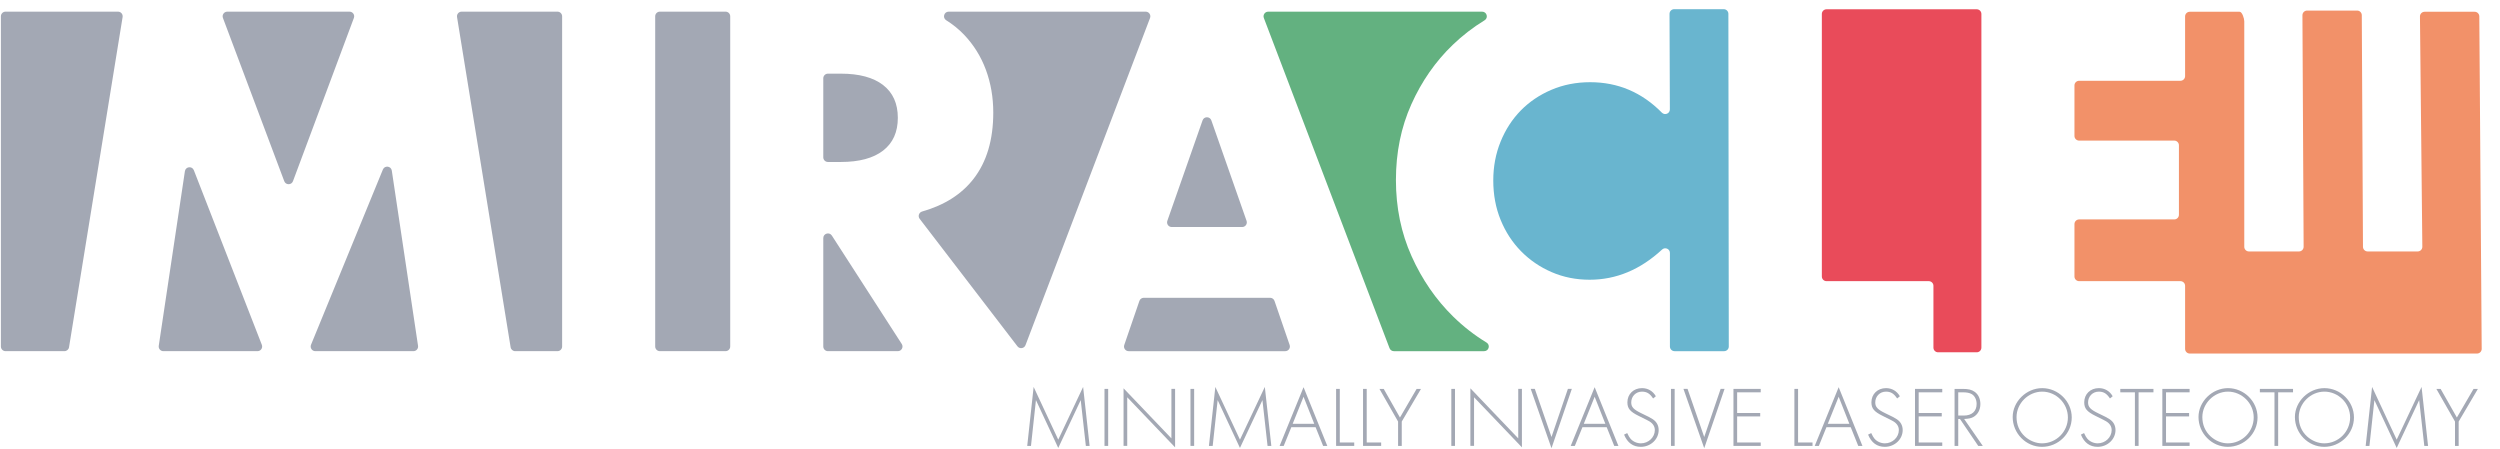 <?xml version="1.0" encoding="UTF-8"?>
<svg xmlns="http://www.w3.org/2000/svg" xmlns:xlink="http://www.w3.org/1999/xlink" version="1.1" id="Ebene_1" x="0px" y="0px" viewBox="0 0 1053 189" style="enable-background:new 0 0 1053 189;" xml:space="preserve">
<style type="text/css">
	.Schlagschatten{fill:none;}
	.Schein_x0020_nach_x0020_außen_x0020__x002D__x0020_5_x0020_Pt_x002E_{fill:none;}
	.Blauer_x0020_Neonrahmen{fill:none;stroke:#8AACDA;stroke-width:7;stroke-linecap:round;stroke-linejoin:round;}
	.Lichter_x0020_Chrom{fill:url(#SVGID_1_);stroke:#FFFFFF;stroke-width:0.363;stroke-miterlimit:1;}
	.Jive_GS{fill:#FFDD00;}
	.Alyssa_GS{fill:#A6D0E4;}
	.st0{fill:#A3A8B4;}
	.st1{fill:#63B180;}
	.st2{fill:#F29169;}
	.st3{fill:#E94B5A;}
	.st4{fill:#69B5CF;}
	.st5{fill:none;}
</style>
<linearGradient id="SVGID_1_" gradientUnits="userSpaceOnUse" x1="-1532" y1="-17" x2="-1532" y2="-18">
	<stop offset="0" style="stop-color:#656565"></stop>
	<stop offset="0.618" style="stop-color:#1B1B1B"></stop>
	<stop offset="0.629" style="stop-color:#545454"></stop>
	<stop offset="0.983" style="stop-color:#3E3E3E"></stop>
</linearGradient>
<g>
	<g>
		<path class="st0" d="M348.728,147.911h29.446c1.553,0,2.49-1.719,1.648-3.024    l-29.446-45.666c-1.06-1.644-3.609-0.893-3.609,1.063v45.666    C346.767,147.033,347.645,147.911,348.728,147.911z"></path>
		<path class="st0" d="M493.533,95.624h29.669c1.351,0,2.298-1.335,1.851-2.61l-14.834-42.311    c-0.613-1.75-3.088-1.75-3.701,0L491.682,93.014    C491.235,94.289,492.182,95.624,493.533,95.624z"></path>
		<path class="st0" d="M275.969,6.867v139.078c0,1.083,0.878,1.961,1.961,1.961h27.675    c1.083,0,1.961-0.878,1.961-1.961V6.867c0-1.083-0.878-1.961-1.961-1.961h-27.675    C276.847,4.906,275.969,5.784,275.969,6.867z"></path>
		<path class="st0" d="M68.805,147.911h39.653c1.38,0,2.328-1.387,1.827-2.673L81.647,71.694    c-0.729-1.873-3.469-1.567-3.767,0.421l-11.015,73.544    C66.688,146.845,67.606,147.911,68.805,147.911z"></path>
		<path class="st0" d="M399.578,4.911c-1.962,0-2.709,2.569-1.046,3.611    c2.831,1.773,5.344,3.805,7.534,6.102c4.066,4.269,7.131,9.2,9.2,14.8    c2.065,5.6,3.1,11.6,3.1,18c0,11.469-2.769,20.769-8.3,27.9    c-5.04,6.498-12.263,11.088-21.672,13.767c-1.334,0.38-1.875,1.976-1.031,3.076    l41.191,53.705c0.934,1.218,2.843,0.939,3.389-0.496L484.399,7.57    c0.489-1.284-0.459-2.659-1.833-2.659H399.578z"></path>
		<path class="st0" d="M371.967,35.824c-4.135-3.2-10.069-4.8-17.8-4.8h-5.439    c-1.083,0-1.961,0.878-1.961,1.961v33.278c0,1.083,0.878,1.961,1.961,1.961    h5.439c7.731,0,13.666-1.6,17.8-4.8c4.131-3.2,6.2-7.8,6.2-13.8    S376.098,39.024,371.967,35.824z"></path>
		<path class="st1" d="M594.564,107.924c-4.399-9.8-6.6-20.5-6.6-32.1    c0-11.6,2.166-22.231,6.5-31.9c4.331-9.666,10.131-18,17.4-25    c4.111-3.96,8.602-7.421,13.464-10.394c1.677-1.026,0.92-3.618-1.046-3.618    h-90.116c-1.373,0-2.321,1.375-1.833,2.659l52.938,139.078    c0.29,0.761,1.019,1.263,1.833,1.263h38.016c1.985,0,2.708-2.602,1.012-3.633    c-5.086-3.092-9.778-6.741-14.069-10.954    C604.796,126.192,598.965,117.723,594.564,107.924z"></path>
		<path class="st0" d="M147.222,4.911H95.738c-1.37,0-2.318,1.368-1.836,2.651    l25.827,68.758c0.638,1.697,3.039,1.695,3.673-0.004l25.656-68.758    C149.538,6.276,148.59,4.911,147.222,4.911z"></path>
		<path class="st2" d="M1042.325,4.955h-21.078c-1.083,0-1.961,0.878-1.961,1.961    l1.001,97.033c0,1.083-0.878,1.961-1.961,1.961h-21.078    c-1.083,0-1.961-0.878-1.961-1.961L994.786,6.416    c-0-1.083-0.878-1.961-1.961-1.961h-21.078c-1.083,0-1.961,0.878-1.961,1.961    l0.501,97.533c0,1.083-0.878,1.961-1.961,1.961h-21.078    c-1.083,0-1.961-0.878-1.961-1.961L945.286,8.916    c-0-1.083-0.878-3.961-1.961-3.961h-21.003c-1.083,0-1.961,0.878-1.961,1.961    l0.001,25.146c0,1.083-0.878,1.961-1.961,1.961h-42.677    c-1.083,0-1.961,0.878-1.961,1.961v21.278c0,1.083,0.878,1.961,1.961,1.961    h40.078c1.083,0,1.961,0.878,1.961,1.961v29.277    c0,1.083-0.878,1.961-1.961,1.961h-40.078c-1.083,0-1.961,0.878-1.961,1.961    v22.078c0,1.083,0.878,1.961,1.961,1.961h42.677    c1.083,0,1.961,0.878,1.961,1.961v26.565c0,1.083,0.878,1.961,1.961,1.961    h121.003c1.083,0,1.961-0.878,1.961-1.961L1044.286,6.916    C1044.286,5.833,1043.408,4.955,1042.325,4.955z"></path>
		<path class="st0" d="M479.913,126.748l-6.377,18.565    c-0.437,1.273,0.509,2.598,1.855,2.598h65.955c1.346,0,2.292-1.325,1.855-2.598    l-6.377-18.565c-0.272-0.792-1.017-1.324-1.855-1.324h-53.201    C480.93,125.424,480.185,125.955,479.913,126.748z"></path>
		<path class="st0" d="M192.504,7.182l22.57,139.082c0.154,0.949,0.974,1.647,1.936,1.647    h17.798c1.083,0,1.961-0.878,1.961-1.961V6.867c0-1.083-0.878-1.961-1.961-1.961    h-40.368C193.232,4.906,192.311,5.989,192.504,7.182z"></path>
		<path class="st3" d="M767.363,5.872v110.59c0,1.083,0.878,1.961,1.961,1.961h43.078    c1.083,0,1.961,0.878,1.961,1.961v26.042c0,1.083,0.878,1.961,1.961,1.961    h16.277c1.083,0,1.961-0.878,1.961-1.961V5.872c0-1.083-0.878-1.961-1.961-1.961    h-63.277C768.241,3.911,767.363,4.789,767.363,5.872z"></path>
		<path class="st0" d="M132.819,147.911h41.32c1.199,0,2.117-1.066,1.94-2.252    l-11.053-73.798c-0.295-1.97-2.998-2.296-3.754-0.454l-30.268,73.798    C130.475,146.496,131.424,147.911,132.819,147.911z"></path>
		<path class="st4" d="M703.202,5.838l0.144,40.241c0.007,1.77-2.132,2.623-3.375,1.363    c-8.424-8.545-18.492-12.818-30.206-12.818c-5.868,0-11.3,1.069-16.3,3.2    c-5,2.134-9.3,5.034-12.9,8.7c-3.6,3.669-6.434,8.035-8.5,13.1    c-2.068,5.069-3.1,10.534-3.1,16.4c0,6,1.031,11.535,3.1,16.6    c2.066,5.069,4.932,9.469,8.601,13.2c3.665,3.734,7.966,6.668,12.899,8.8    c4.932,2.135,10.266,3.2,16,3.2c11.173,0,21.343-4.239,30.505-12.719    c1.258-1.164,3.296-0.285,3.296,1.429v39.417c0,1.083,0.878,1.961,1.961,1.961    h20.873c1.084,0,1.962-0.879,1.961-1.963L727.995,5.828    c-0.001-1.082-0.879-1.959-1.961-1.959H705.163    C704.077,3.87,703.198,4.752,703.202,5.838z"></path>
	</g>
	<path class="st0" d="M29.104,131.9"></path>
</g>
<path class="st0" d="M51.643,7.181L29.073,146.264c-0.154,0.949-0.974,1.647-1.936,1.647  H2.34c-1.083,0-1.961-0.878-1.961-1.961V6.867c0-1.083,0.878-1.961,1.961-1.961  H49.707C50.916,4.906,51.837,5.989,51.643,7.181z"></path>
<g>
	<rect x="396.538" y="171.866" class="st5" width="647.693" height="39.672"></rect>
	<path class="st0" d="M435.368,162.977l10.366,22.209l10.475-22.209l2.736,24.837h-1.584   l-2.16-19.293l-9.467,20.157l-9.395-20.157l-2.088,19.293h-1.584L435.368,162.977z"></path>
	<path class="st0" d="M466.76,187.814h-1.548v-24.009h1.548V187.814z"></path>
	<path class="st0" d="M473.239,163.553l20.158,21.093v-20.841h1.548v24.621l-20.158-21.093   v20.481h-1.548V163.553z"></path>
	<path class="st0" d="M502.975,187.814h-1.548v-24.009h1.548V187.814z"></path>
	<path class="st0" d="M511.902,162.977l10.366,22.209l10.475-22.209l2.736,24.837h-1.584   l-2.16-19.293l-9.467,20.157l-9.395-20.157l-2.088,19.293h-1.584L511.902,162.977z"></path>
	<path class="st0" d="M543.906,179.931l-3.204,7.883h-1.728l10.079-24.729l10.007,24.729   h-1.764l-3.168-7.883H543.906z M549.054,167.117l-4.571,11.375h9.07L549.054,167.117z"></path>
	<path class="st0" d="M564.318,186.374h6.084v1.44h-7.632v-24.009h1.548V186.374z"></path>
	<path class="st0" d="M575.658,186.374h6.084v1.44h-7.632v-24.009h1.548V186.374z"></path>
	<path class="st0" d="M581.023,163.805h1.8l6.839,12.058l7.02-12.058h1.836l-8.1,13.75   v10.259h-1.547v-10.259L581.023,163.805z"></path>
	<path class="st0" d="M612.847,187.814h-1.548v-24.009h1.548V187.814z"></path>
	<path class="st0" d="M619.326,163.553l20.158,21.093v-20.841h1.548v24.621l-20.158-21.093   v20.481h-1.548V163.553z"></path>
	<path class="st0" d="M653.489,184.07l6.911-20.265h1.656l-8.567,24.98l-8.747-24.98   h1.728L653.489,184.07z"></path>
	<path class="st0" d="M666.521,179.931l-3.204,7.883h-1.728l10.079-24.729l10.007,24.729   h-1.764l-3.168-7.883H666.521z M671.669,167.117l-4.571,11.375h9.07L671.669,167.117   z"></path>
	<path class="st0" d="M696.293,167.836c-1.368-2.088-2.664-2.879-4.716-2.879   c-2.556,0-4.499,1.979-4.499,4.535c0,1.944,0.972,2.988,4.247,4.571   c3.023,1.44,3.708,1.8,4.787,2.484c1.656,1.08,2.521,2.664,2.521,4.607   c0,3.888-3.384,7.055-7.523,7.055c-3.275,0-5.651-1.728-7.055-5.147l1.331-0.648   c0.576,1.224,0.864,1.728,1.332,2.304c1.008,1.224,2.7,2.016,4.428,2.016   c3.203,0,5.867-2.556,5.867-5.579c0-1.548-0.828-2.808-2.34-3.708   c-0.792-0.468-0.936-0.504-4.464-2.268c-3.635-1.8-4.751-3.132-4.751-5.724   c0-3.456,2.592-5.975,6.155-5.975c2.483,0,4.571,1.224,5.831,3.419   L696.293,167.836z"></path>
	<path class="st0" d="M705.365,187.814h-1.548v-24.009h1.548V187.814z"></path>
	<path class="st0" d="M717.82,184.07l6.911-20.265h1.656l-8.567,24.98l-8.747-24.98   h1.728L717.82,184.07z"></path>
	<path class="st0" d="M731.681,165.245v8.711h9.719v1.44h-9.719v10.979h9.935v1.44h-11.482   v-24.009h11.482v1.439H731.681z"></path>
	<path class="st0" d="M757.349,186.374h6.084v1.44h-7.632v-24.009h1.548V186.374z"></path>
	<path class="st0" d="M769.301,179.931l-3.204,7.883h-1.728l10.079-24.729l10.007,24.729   h-1.764l-3.168-7.883H769.301z M774.448,167.117l-4.571,11.375h9.07L774.448,167.117   z"></path>
	<path class="st0" d="M799.072,167.836c-1.368-2.088-2.664-2.879-4.716-2.879   c-2.556,0-4.499,1.979-4.499,4.535c0,1.944,0.972,2.988,4.247,4.571   c3.023,1.44,3.708,1.8,4.787,2.484c1.656,1.08,2.521,2.664,2.521,4.607   c0,3.888-3.384,7.055-7.523,7.055c-3.275,0-5.651-1.728-7.055-5.147l1.331-0.648   c0.576,1.224,0.864,1.728,1.332,2.304c1.008,1.224,2.7,2.016,4.428,2.016   c3.203,0,5.867-2.556,5.867-5.579c0-1.548-0.828-2.808-2.34-3.708   c-0.792-0.468-0.936-0.504-4.464-2.268c-3.635-1.8-4.751-3.132-4.751-5.724   c0-3.456,2.592-5.975,6.155-5.975c2.483,0,4.571,1.224,5.831,3.419   L799.072,167.836z"></path>
	<path class="st0" d="M808.145,165.245v8.711h9.719v1.44h-9.719v10.979h9.935v1.44h-11.482   v-24.009h11.482v1.439H808.145z"></path>
	<path class="st0" d="M835.144,187.814h-1.908l-7.703-11.338H824.812v11.338h-1.548v-24.009   h3.384c2.448,0,3.815,0.324,5.075,1.224c1.548,1.08,2.412,2.916,2.412,5.147   c0,2.483-1.116,4.463-3.023,5.507c-0.937,0.504-1.908,0.684-3.815,0.792   L835.144,187.814z M827.116,175.036c3.456,0,5.436-1.8,5.436-4.896   c0-1.872-0.828-3.456-2.124-4.175c-0.899-0.504-2.087-0.72-3.635-0.72H824.812   v9.791H827.116z"></path>
	<path class="st0" d="M872.617,175.828c0,6.803-5.651,12.382-12.526,12.382   c-6.767,0-12.346-5.688-12.346-12.562c0-6.515,5.759-12.167,12.418-12.167   C866.966,163.481,872.617,169.096,872.617,175.828z M849.364,175.684   c0,3.204,1.188,6.011,3.492,8.135c2.016,1.836,4.679,2.916,7.234,2.916   c6.012,0,10.907-4.895,10.907-10.906c0-5.939-4.932-10.871-10.835-10.871   C854.332,164.957,849.364,169.888,849.364,175.684z"></path>
	<path class="st0" d="M888.711,167.836c-1.368-2.088-2.664-2.879-4.716-2.879   c-2.556,0-4.499,1.979-4.499,4.535c0,1.944,0.972,2.988,4.247,4.571   c3.023,1.44,3.708,1.8,4.787,2.484c1.656,1.08,2.521,2.664,2.521,4.607   c0,3.888-3.384,7.055-7.523,7.055c-3.275,0-5.651-1.728-7.055-5.147l1.331-0.648   c0.576,1.224,0.864,1.728,1.332,2.304c1.008,1.224,2.7,2.016,4.428,2.016   c3.203,0,5.867-2.556,5.867-5.579c0-1.548-0.828-2.808-2.34-3.708   c-0.792-0.468-0.936-0.504-4.464-2.268c-3.635-1.8-4.751-3.132-4.751-5.724   c0-3.456,2.592-5.975,6.155-5.975c2.483,0,4.571,1.224,5.831,3.419   L888.711,167.836z"></path>
	<path class="st0" d="M900.771,187.814h-1.548v-22.569h-6.155v-1.439h13.967v1.439h-6.264   V187.814z"></path>
	<path class="st0" d="M912.327,165.245v8.711h9.719v1.44h-9.719v10.979h9.935v1.44h-11.482   v-24.009h11.482v1.439H912.327z"></path>
	<path class="st0" d="M950.881,175.828c0,6.803-5.651,12.382-12.526,12.382   c-6.767,0-12.346-5.688-12.346-12.562c0-6.515,5.759-12.167,12.418-12.167   C945.229,163.481,950.881,169.096,950.881,175.828z M927.628,175.684   c0,3.204,1.188,6.011,3.492,8.135c2.016,1.836,4.679,2.916,7.234,2.916   c6.012,0,10.907-4.895,10.907-10.906c0-5.939-4.932-10.871-10.835-10.871   C932.596,164.957,927.628,169.888,927.628,175.684z"></path>
	<path class="st0" d="M959.56,187.814h-1.548v-22.569h-6.155v-1.439h13.967v1.439h-6.264   V187.814z"></path>
	<path class="st0" d="M991.488,175.828c0,6.803-5.651,12.382-12.526,12.382   c-6.767,0-12.346-5.688-12.346-12.562c0-6.515,5.759-12.167,12.418-12.167   C985.837,163.481,991.488,169.096,991.488,175.828z M968.235,175.684   c0,3.204,1.188,6.011,3.492,8.135c2.016,1.836,4.679,2.916,7.234,2.916   c6.012,0,10.907-4.895,10.907-10.906c0-5.939-4.932-10.871-10.835-10.871   C973.203,164.957,968.235,169.888,968.235,175.684z"></path>
	<path class="st0" d="M999.123,162.977l10.366,22.209l10.475-22.209l2.736,24.837h-1.584   l-2.16-19.293l-9.467,20.157l-9.395-20.157l-2.088,19.293h-1.584L999.123,162.977z"></path>
	<path class="st0" d="M1026.195,163.805h1.8l6.839,12.058l7.02-12.058h1.836l-8.1,13.75   v10.259h-1.547v-10.259L1026.195,163.805z"></path>
</g>
<g>
</g>
<g>
</g>
<g>
</g>
<g>
</g>
<g>
</g>
<g>
</g>
<g>
</g>
<g>
</g>
<g>
</g>
<g>
</g>
<g>
</g>
<g>
</g>
<g>
</g>
<g>
</g>
<g>
</g>
</svg>
